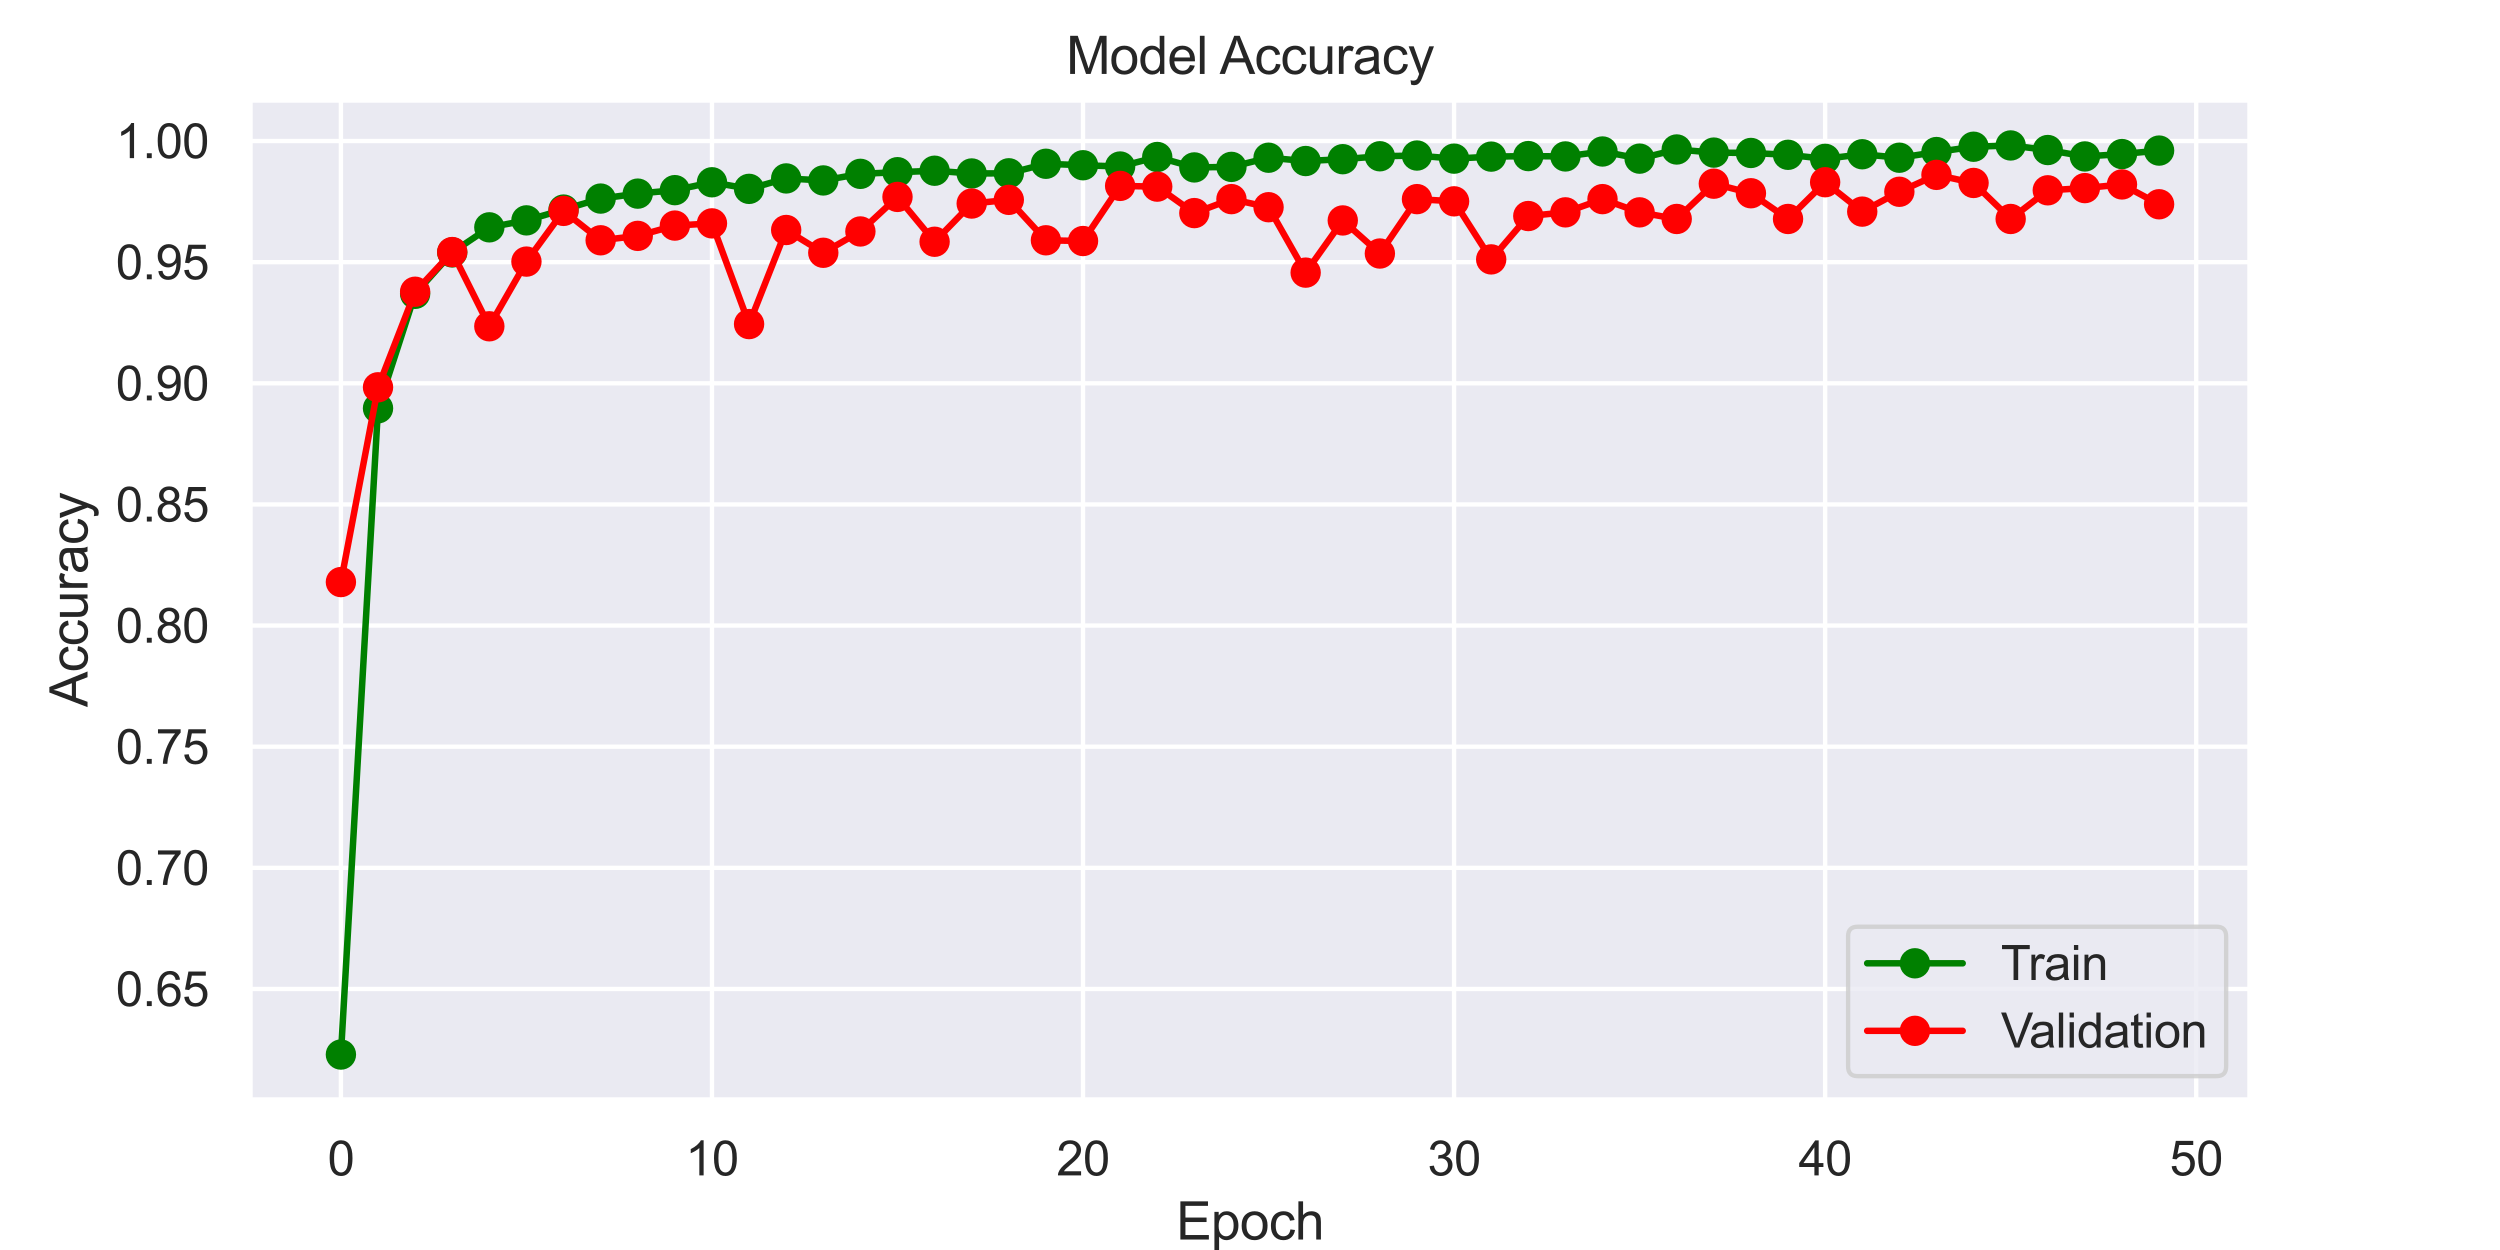 <?xml version="1.0" encoding="utf-8" standalone="no"?>
<!DOCTYPE svg PUBLIC "-//W3C//DTD SVG 1.1//EN"
  "http://www.w3.org/Graphics/SVG/1.1/DTD/svg11.dtd">
<svg xmlns:xlink="http://www.w3.org/1999/xlink" width="576pt" height="288pt" viewBox="0 0 576 288" xmlns="http://www.w3.org/2000/svg" version="1.1">
 <defs>
  <style type="text/css">*{stroke-linejoin: round; stroke-linecap: butt}</style>
 </defs>
 <g id="figure_1">
  <g id="patch_1">
   <path d="M 0 288 
L 576 288 
L 576 0 
L 0 0 
z
" style="fill: #ffffff"/>
  </g>
  <g id="axes_1">
   <g id="patch_2">
    <path d="M 57.6 253.44 
L 518.4 253.44 
L 518.4 23.04 
L 57.6 23.04 
z
" style="fill: #eaeaf2"/>
   </g>
   <g id="matplotlib.axis_1">
    <g id="xtick_1">
     <g id="line2d_1">
      <path d="M 78.545 253.44 
L 78.545 23.04 
" clip-path="url(#p48973b61a5)" style="fill: none; stroke: #ffffff; stroke-linecap: round"/>
     </g>
     <g id="text_1">
      <!-- 0 -->
      <g style="fill: #262626" transform="translate(75.487 270.814) scale(0.11 -0.11)">
       <defs>
        <path id="ArialMT-30" d="M 266 2259 
Q 266 3072 433 3567 
Q 600 4063 929 4331 
Q 1259 4600 1759 4600 
Q 2128 4600 2406 4451 
Q 2684 4303 2865 4023 
Q 3047 3744 3150 3342 
Q 3253 2941 3253 2259 
Q 3253 1453 3087 958 
Q 2922 463 2592 192 
Q 2263 -78 1759 -78 
Q 1097 -78 719 397 
Q 266 969 266 2259 
z
M 844 2259 
Q 844 1131 1108 757 
Q 1372 384 1759 384 
Q 2147 384 2411 759 
Q 2675 1134 2675 2259 
Q 2675 3391 2411 3762 
Q 2147 4134 1753 4134 
Q 1366 4134 1134 3806 
Q 844 3388 844 2259 
z
" transform="scale(0.016)"/>
       </defs>
       <use xlink:href="#ArialMT-30"/>
      </g>
     </g>
    </g>
    <g id="xtick_2">
     <g id="line2d_2">
      <path d="M 164.037 253.44 
L 164.037 23.04 
" clip-path="url(#p48973b61a5)" style="fill: none; stroke: #ffffff; stroke-linecap: round"/>
     </g>
     <g id="text_2">
      <!-- 10 -->
      <g style="fill: #262626" transform="translate(157.92 270.814) scale(0.11 -0.11)">
       <defs>
        <path id="ArialMT-31" d="M 2384 0 
L 1822 0 
L 1822 3584 
Q 1619 3391 1289 3197 
Q 959 3003 697 2906 
L 697 3450 
Q 1169 3672 1522 3987 
Q 1875 4303 2022 4600 
L 2384 4600 
L 2384 0 
z
" transform="scale(0.016)"/>
       </defs>
       <use xlink:href="#ArialMT-31"/>
       <use xlink:href="#ArialMT-30" x="55.615"/>
      </g>
     </g>
    </g>
    <g id="xtick_3">
     <g id="line2d_3">
      <path d="M 249.529 253.44 
L 249.529 23.04 
" clip-path="url(#p48973b61a5)" style="fill: none; stroke: #ffffff; stroke-linecap: round"/>
     </g>
     <g id="text_3">
      <!-- 20 -->
      <g style="fill: #262626" transform="translate(243.412 270.814) scale(0.11 -0.11)">
       <defs>
        <path id="ArialMT-32" d="M 3222 541 
L 3222 0 
L 194 0 
Q 188 203 259 391 
Q 375 700 629 1000 
Q 884 1300 1366 1694 
Q 2113 2306 2375 2664 
Q 2638 3022 2638 3341 
Q 2638 3675 2398 3904 
Q 2159 4134 1775 4134 
Q 1369 4134 1125 3890 
Q 881 3647 878 3216 
L 300 3275 
Q 359 3922 746 4261 
Q 1134 4600 1788 4600 
Q 2447 4600 2831 4234 
Q 3216 3869 3216 3328 
Q 3216 3053 3103 2787 
Q 2991 2522 2730 2228 
Q 2469 1934 1863 1422 
Q 1356 997 1212 845 
Q 1069 694 975 541 
L 3222 541 
z
" transform="scale(0.016)"/>
       </defs>
       <use xlink:href="#ArialMT-32"/>
       <use xlink:href="#ArialMT-30" x="55.615"/>
      </g>
     </g>
    </g>
    <g id="xtick_4">
     <g id="line2d_4">
      <path d="M 335.02 253.44 
L 335.02 23.04 
" clip-path="url(#p48973b61a5)" style="fill: none; stroke: #ffffff; stroke-linecap: round"/>
     </g>
     <g id="text_4">
      <!-- 30 -->
      <g style="fill: #262626" transform="translate(328.903 270.814) scale(0.11 -0.11)">
       <defs>
        <path id="ArialMT-33" d="M 269 1209 
L 831 1284 
Q 928 806 1161 595 
Q 1394 384 1728 384 
Q 2125 384 2398 659 
Q 2672 934 2672 1341 
Q 2672 1728 2419 1979 
Q 2166 2231 1775 2231 
Q 1616 2231 1378 2169 
L 1441 2663 
Q 1497 2656 1531 2656 
Q 1891 2656 2178 2843 
Q 2466 3031 2466 3422 
Q 2466 3731 2256 3934 
Q 2047 4138 1716 4138 
Q 1388 4138 1169 3931 
Q 950 3725 888 3313 
L 325 3413 
Q 428 3978 793 4289 
Q 1159 4600 1703 4600 
Q 2078 4600 2393 4439 
Q 2709 4278 2876 4000 
Q 3044 3722 3044 3409 
Q 3044 3113 2884 2869 
Q 2725 2625 2413 2481 
Q 2819 2388 3044 2092 
Q 3269 1797 3269 1353 
Q 3269 753 2831 336 
Q 2394 -81 1725 -81 
Q 1122 -81 723 278 
Q 325 638 269 1209 
z
" transform="scale(0.016)"/>
       </defs>
       <use xlink:href="#ArialMT-33"/>
       <use xlink:href="#ArialMT-30" x="55.615"/>
      </g>
     </g>
    </g>
    <g id="xtick_5">
     <g id="line2d_5">
      <path d="M 420.512 253.44 
L 420.512 23.04 
" clip-path="url(#p48973b61a5)" style="fill: none; stroke: #ffffff; stroke-linecap: round"/>
     </g>
     <g id="text_5">
      <!-- 40 -->
      <g style="fill: #262626" transform="translate(414.395 270.814) scale(0.11 -0.11)">
       <defs>
        <path id="ArialMT-34" d="M 2069 0 
L 2069 1097 
L 81 1097 
L 81 1613 
L 2172 4581 
L 2631 4581 
L 2631 1613 
L 3250 1613 
L 3250 1097 
L 2631 1097 
L 2631 0 
L 2069 0 
z
M 2069 1613 
L 2069 3678 
L 634 1613 
L 2069 1613 
z
" transform="scale(0.016)"/>
       </defs>
       <use xlink:href="#ArialMT-34"/>
       <use xlink:href="#ArialMT-30" x="55.615"/>
      </g>
     </g>
    </g>
    <g id="xtick_6">
     <g id="line2d_6">
      <path d="M 506.004 253.44 
L 506.004 23.04 
" clip-path="url(#p48973b61a5)" style="fill: none; stroke: #ffffff; stroke-linecap: round"/>
     </g>
     <g id="text_6">
      <!-- 50 -->
      <g style="fill: #262626" transform="translate(499.887 270.814) scale(0.11 -0.11)">
       <defs>
        <path id="ArialMT-35" d="M 266 1200 
L 856 1250 
Q 922 819 1161 601 
Q 1400 384 1738 384 
Q 2144 384 2425 690 
Q 2706 997 2706 1503 
Q 2706 1984 2436 2262 
Q 2166 2541 1728 2541 
Q 1456 2541 1237 2417 
Q 1019 2294 894 2097 
L 366 2166 
L 809 4519 
L 3088 4519 
L 3088 3981 
L 1259 3981 
L 1013 2750 
Q 1425 3038 1878 3038 
Q 2478 3038 2890 2622 
Q 3303 2206 3303 1553 
Q 3303 931 2941 478 
Q 2500 -78 1738 -78 
Q 1113 -78 717 272 
Q 322 622 266 1200 
z
" transform="scale(0.016)"/>
       </defs>
       <use xlink:href="#ArialMT-35"/>
       <use xlink:href="#ArialMT-30" x="55.615"/>
      </g>
     </g>
    </g>
    <g id="text_7">
     <!-- Epoch -->
     <g style="fill: #262626" transform="translate(270.988 285.589) scale(0.12 -0.12)">
      <defs>
       <path id="ArialMT-45" d="M 506 0 
L 506 4581 
L 3819 4581 
L 3819 4041 
L 1113 4041 
L 1113 2638 
L 3647 2638 
L 3647 2100 
L 1113 2100 
L 1113 541 
L 3925 541 
L 3925 0 
L 506 0 
z
" transform="scale(0.016)"/>
       <path id="ArialMT-70" d="M 422 -1272 
L 422 3319 
L 934 3319 
L 934 2888 
Q 1116 3141 1344 3267 
Q 1572 3394 1897 3394 
Q 2322 3394 2647 3175 
Q 2972 2956 3137 2557 
Q 3303 2159 3303 1684 
Q 3303 1175 3120 767 
Q 2938 359 2589 142 
Q 2241 -75 1856 -75 
Q 1575 -75 1351 44 
Q 1128 163 984 344 
L 984 -1272 
L 422 -1272 
z
M 931 1641 
Q 931 1000 1190 694 
Q 1450 388 1819 388 
Q 2194 388 2461 705 
Q 2728 1022 2728 1688 
Q 2728 2322 2467 2637 
Q 2206 2953 1844 2953 
Q 1484 2953 1207 2617 
Q 931 2281 931 1641 
z
" transform="scale(0.016)"/>
       <path id="ArialMT-6f" d="M 213 1659 
Q 213 2581 725 3025 
Q 1153 3394 1769 3394 
Q 2453 3394 2887 2945 
Q 3322 2497 3322 1706 
Q 3322 1066 3130 698 
Q 2938 331 2570 128 
Q 2203 -75 1769 -75 
Q 1072 -75 642 372 
Q 213 819 213 1659 
z
M 791 1659 
Q 791 1022 1069 705 
Q 1347 388 1769 388 
Q 2188 388 2466 706 
Q 2744 1025 2744 1678 
Q 2744 2294 2464 2611 
Q 2184 2928 1769 2928 
Q 1347 2928 1069 2612 
Q 791 2297 791 1659 
z
" transform="scale(0.016)"/>
       <path id="ArialMT-63" d="M 2588 1216 
L 3141 1144 
Q 3050 572 2676 248 
Q 2303 -75 1759 -75 
Q 1078 -75 664 370 
Q 250 816 250 1647 
Q 250 2184 428 2587 
Q 606 2991 970 3192 
Q 1334 3394 1763 3394 
Q 2303 3394 2647 3120 
Q 2991 2847 3088 2344 
L 2541 2259 
Q 2463 2594 2264 2762 
Q 2066 2931 1784 2931 
Q 1359 2931 1093 2626 
Q 828 2322 828 1663 
Q 828 994 1084 691 
Q 1341 388 1753 388 
Q 2084 388 2306 591 
Q 2528 794 2588 1216 
z
" transform="scale(0.016)"/>
       <path id="ArialMT-68" d="M 422 0 
L 422 4581 
L 984 4581 
L 984 2938 
Q 1378 3394 1978 3394 
Q 2347 3394 2619 3248 
Q 2891 3103 3008 2847 
Q 3125 2591 3125 2103 
L 3125 0 
L 2563 0 
L 2563 2103 
Q 2563 2525 2380 2717 
Q 2197 2909 1863 2909 
Q 1613 2909 1392 2779 
Q 1172 2650 1078 2428 
Q 984 2206 984 1816 
L 984 0 
L 422 0 
z
" transform="scale(0.016)"/>
      </defs>
      <use xlink:href="#ArialMT-45"/>
      <use xlink:href="#ArialMT-70" x="66.699"/>
      <use xlink:href="#ArialMT-6f" x="122.314"/>
      <use xlink:href="#ArialMT-63" x="177.93"/>
      <use xlink:href="#ArialMT-68" x="227.93"/>
     </g>
    </g>
   </g>
   <g id="matplotlib.axis_2">
    <g id="ytick_1">
     <g id="line2d_7">
      <path d="M 57.6 227.863 
L 518.4 227.863 
" clip-path="url(#p48973b61a5)" style="fill: none; stroke: #ffffff; stroke-linecap: round"/>
     </g>
     <g id="text_8">
      <!-- 0.65 -->
      <g style="fill: #262626" transform="translate(26.693 231.8) scale(0.11 -0.11)">
       <defs>
        <path id="ArialMT-2e" d="M 581 0 
L 581 641 
L 1222 641 
L 1222 0 
L 581 0 
z
" transform="scale(0.016)"/>
        <path id="ArialMT-36" d="M 3184 3459 
L 2625 3416 
Q 2550 3747 2413 3897 
Q 2184 4138 1850 4138 
Q 1581 4138 1378 3988 
Q 1113 3794 959 3422 
Q 806 3050 800 2363 
Q 1003 2672 1297 2822 
Q 1591 2972 1913 2972 
Q 2475 2972 2870 2558 
Q 3266 2144 3266 1488 
Q 3266 1056 3080 686 
Q 2894 316 2569 119 
Q 2244 -78 1831 -78 
Q 1128 -78 684 439 
Q 241 956 241 2144 
Q 241 3472 731 4075 
Q 1159 4600 1884 4600 
Q 2425 4600 2770 4297 
Q 3116 3994 3184 3459 
z
M 888 1484 
Q 888 1194 1011 928 
Q 1134 663 1356 523 
Q 1578 384 1822 384 
Q 2178 384 2434 671 
Q 2691 959 2691 1453 
Q 2691 1928 2437 2201 
Q 2184 2475 1800 2475 
Q 1419 2475 1153 2201 
Q 888 1928 888 1484 
z
" transform="scale(0.016)"/>
       </defs>
       <use xlink:href="#ArialMT-30"/>
       <use xlink:href="#ArialMT-2e" x="55.615"/>
       <use xlink:href="#ArialMT-36" x="83.398"/>
       <use xlink:href="#ArialMT-35" x="139.014"/>
      </g>
     </g>
    </g>
    <g id="ytick_2">
     <g id="line2d_8">
      <path d="M 57.6 199.954 
L 518.4 199.954 
" clip-path="url(#p48973b61a5)" style="fill: none; stroke: #ffffff; stroke-linecap: round"/>
     </g>
     <g id="text_9">
      <!-- 0.70 -->
      <g style="fill: #262626" transform="translate(26.693 203.891) scale(0.11 -0.11)">
       <defs>
        <path id="ArialMT-37" d="M 303 3981 
L 303 4522 
L 3269 4522 
L 3269 4084 
Q 2831 3619 2401 2847 
Q 1972 2075 1738 1259 
Q 1569 684 1522 0 
L 944 0 
Q 953 541 1156 1306 
Q 1359 2072 1739 2783 
Q 2119 3494 2547 3981 
L 303 3981 
z
" transform="scale(0.016)"/>
       </defs>
       <use xlink:href="#ArialMT-30"/>
       <use xlink:href="#ArialMT-2e" x="55.615"/>
       <use xlink:href="#ArialMT-37" x="83.398"/>
       <use xlink:href="#ArialMT-30" x="139.014"/>
      </g>
     </g>
    </g>
    <g id="ytick_3">
     <g id="line2d_9">
      <path d="M 57.6 172.045 
L 518.4 172.045 
" clip-path="url(#p48973b61a5)" style="fill: none; stroke: #ffffff; stroke-linecap: round"/>
     </g>
     <g id="text_10">
      <!-- 0.75 -->
      <g style="fill: #262626" transform="translate(26.693 175.982) scale(0.11 -0.11)">
       <use xlink:href="#ArialMT-30"/>
       <use xlink:href="#ArialMT-2e" x="55.615"/>
       <use xlink:href="#ArialMT-37" x="83.398"/>
       <use xlink:href="#ArialMT-35" x="139.014"/>
      </g>
     </g>
    </g>
    <g id="ytick_4">
     <g id="line2d_10">
      <path d="M 57.6 144.136 
L 518.4 144.136 
" clip-path="url(#p48973b61a5)" style="fill: none; stroke: #ffffff; stroke-linecap: round"/>
     </g>
     <g id="text_11">
      <!-- 0.80 -->
      <g style="fill: #262626" transform="translate(26.693 148.073) scale(0.11 -0.11)">
       <defs>
        <path id="ArialMT-38" d="M 1131 2484 
Q 781 2613 612 2850 
Q 444 3088 444 3419 
Q 444 3919 803 4259 
Q 1163 4600 1759 4600 
Q 2359 4600 2725 4251 
Q 3091 3903 3091 3403 
Q 3091 3084 2923 2848 
Q 2756 2613 2416 2484 
Q 2838 2347 3058 2040 
Q 3278 1734 3278 1309 
Q 3278 722 2862 322 
Q 2447 -78 1769 -78 
Q 1091 -78 675 323 
Q 259 725 259 1325 
Q 259 1772 486 2073 
Q 713 2375 1131 2484 
z
M 1019 3438 
Q 1019 3113 1228 2906 
Q 1438 2700 1772 2700 
Q 2097 2700 2305 2904 
Q 2513 3109 2513 3406 
Q 2513 3716 2298 3927 
Q 2084 4138 1766 4138 
Q 1444 4138 1231 3931 
Q 1019 3725 1019 3438 
z
M 838 1322 
Q 838 1081 952 856 
Q 1066 631 1291 507 
Q 1516 384 1775 384 
Q 2178 384 2440 643 
Q 2703 903 2703 1303 
Q 2703 1709 2433 1975 
Q 2163 2241 1756 2241 
Q 1359 2241 1098 1978 
Q 838 1716 838 1322 
z
" transform="scale(0.016)"/>
       </defs>
       <use xlink:href="#ArialMT-30"/>
       <use xlink:href="#ArialMT-2e" x="55.615"/>
       <use xlink:href="#ArialMT-38" x="83.398"/>
       <use xlink:href="#ArialMT-30" x="139.014"/>
      </g>
     </g>
    </g>
    <g id="ytick_5">
     <g id="line2d_11">
      <path d="M 57.6 116.227 
L 518.4 116.227 
" clip-path="url(#p48973b61a5)" style="fill: none; stroke: #ffffff; stroke-linecap: round"/>
     </g>
     <g id="text_12">
      <!-- 0.85 -->
      <g style="fill: #262626" transform="translate(26.693 120.164) scale(0.11 -0.11)">
       <use xlink:href="#ArialMT-30"/>
       <use xlink:href="#ArialMT-2e" x="55.615"/>
       <use xlink:href="#ArialMT-38" x="83.398"/>
       <use xlink:href="#ArialMT-35" x="139.014"/>
      </g>
     </g>
    </g>
    <g id="ytick_6">
     <g id="line2d_12">
      <path d="M 57.6 88.318 
L 518.4 88.318 
" clip-path="url(#p48973b61a5)" style="fill: none; stroke: #ffffff; stroke-linecap: round"/>
     </g>
     <g id="text_13">
      <!-- 0.90 -->
      <g style="fill: #262626" transform="translate(26.693 92.255) scale(0.11 -0.11)">
       <defs>
        <path id="ArialMT-39" d="M 350 1059 
L 891 1109 
Q 959 728 1153 556 
Q 1347 384 1650 384 
Q 1909 384 2104 503 
Q 2300 622 2425 820 
Q 2550 1019 2634 1356 
Q 2719 1694 2719 2044 
Q 2719 2081 2716 2156 
Q 2547 1888 2255 1720 
Q 1963 1553 1622 1553 
Q 1053 1553 659 1965 
Q 266 2378 266 3053 
Q 266 3750 677 4175 
Q 1088 4600 1706 4600 
Q 2153 4600 2523 4359 
Q 2894 4119 3086 3673 
Q 3278 3228 3278 2384 
Q 3278 1506 3087 986 
Q 2897 466 2520 194 
Q 2144 -78 1638 -78 
Q 1100 -78 759 220 
Q 419 519 350 1059 
z
M 2653 3081 
Q 2653 3566 2395 3850 
Q 2138 4134 1775 4134 
Q 1400 4134 1122 3828 
Q 844 3522 844 3034 
Q 844 2597 1108 2323 
Q 1372 2050 1759 2050 
Q 2150 2050 2401 2323 
Q 2653 2597 2653 3081 
z
" transform="scale(0.016)"/>
       </defs>
       <use xlink:href="#ArialMT-30"/>
       <use xlink:href="#ArialMT-2e" x="55.615"/>
       <use xlink:href="#ArialMT-39" x="83.398"/>
       <use xlink:href="#ArialMT-30" x="139.014"/>
      </g>
     </g>
    </g>
    <g id="ytick_7">
     <g id="line2d_13">
      <path d="M 57.6 60.409 
L 518.4 60.409 
" clip-path="url(#p48973b61a5)" style="fill: none; stroke: #ffffff; stroke-linecap: round"/>
     </g>
     <g id="text_14">
      <!-- 0.95 -->
      <g style="fill: #262626" transform="translate(26.693 64.346) scale(0.11 -0.11)">
       <use xlink:href="#ArialMT-30"/>
       <use xlink:href="#ArialMT-2e" x="55.615"/>
       <use xlink:href="#ArialMT-39" x="83.398"/>
       <use xlink:href="#ArialMT-35" x="139.014"/>
      </g>
     </g>
    </g>
    <g id="ytick_8">
     <g id="line2d_14">
      <path d="M 57.6 32.5 
L 518.4 32.5 
" clip-path="url(#p48973b61a5)" style="fill: none; stroke: #ffffff; stroke-linecap: round"/>
     </g>
     <g id="text_15">
      <!-- 1.00 -->
      <g style="fill: #262626" transform="translate(26.693 36.437) scale(0.11 -0.11)">
       <use xlink:href="#ArialMT-31"/>
       <use xlink:href="#ArialMT-2e" x="55.615"/>
       <use xlink:href="#ArialMT-30" x="83.398"/>
       <use xlink:href="#ArialMT-30" x="139.014"/>
      </g>
     </g>
    </g>
    <g id="text_16">
     <!-- Accuracy -->
     <g style="fill: #262626" transform="translate(20.167 162.913) rotate(-90) scale(0.12 -0.12)">
      <defs>
       <path id="ArialMT-41" d="M -9 0 
L 1750 4581 
L 2403 4581 
L 4278 0 
L 3588 0 
L 3053 1388 
L 1138 1388 
L 634 0 
L -9 0 
z
M 1313 1881 
L 2866 1881 
L 2388 3150 
Q 2169 3728 2063 4100 
Q 1975 3659 1816 3225 
L 1313 1881 
z
" transform="scale(0.016)"/>
       <path id="ArialMT-75" d="M 2597 0 
L 2597 488 
Q 2209 -75 1544 -75 
Q 1250 -75 995 37 
Q 741 150 617 320 
Q 494 491 444 738 
Q 409 903 409 1263 
L 409 3319 
L 972 3319 
L 972 1478 
Q 972 1038 1006 884 
Q 1059 663 1231 536 
Q 1403 409 1656 409 
Q 1909 409 2131 539 
Q 2353 669 2445 892 
Q 2538 1116 2538 1541 
L 2538 3319 
L 3100 3319 
L 3100 0 
L 2597 0 
z
" transform="scale(0.016)"/>
       <path id="ArialMT-72" d="M 416 0 
L 416 3319 
L 922 3319 
L 922 2816 
Q 1116 3169 1280 3281 
Q 1444 3394 1641 3394 
Q 1925 3394 2219 3213 
L 2025 2691 
Q 1819 2813 1613 2813 
Q 1428 2813 1281 2702 
Q 1134 2591 1072 2394 
Q 978 2094 978 1738 
L 978 0 
L 416 0 
z
" transform="scale(0.016)"/>
       <path id="ArialMT-61" d="M 2588 409 
Q 2275 144 1986 34 
Q 1697 -75 1366 -75 
Q 819 -75 525 192 
Q 231 459 231 875 
Q 231 1119 342 1320 
Q 453 1522 633 1644 
Q 813 1766 1038 1828 
Q 1203 1872 1538 1913 
Q 2219 1994 2541 2106 
Q 2544 2222 2544 2253 
Q 2544 2597 2384 2738 
Q 2169 2928 1744 2928 
Q 1347 2928 1158 2789 
Q 969 2650 878 2297 
L 328 2372 
Q 403 2725 575 2942 
Q 747 3159 1072 3276 
Q 1397 3394 1825 3394 
Q 2250 3394 2515 3294 
Q 2781 3194 2906 3042 
Q 3031 2891 3081 2659 
Q 3109 2516 3109 2141 
L 3109 1391 
Q 3109 606 3145 398 
Q 3181 191 3288 0 
L 2700 0 
Q 2613 175 2588 409 
z
M 2541 1666 
Q 2234 1541 1622 1453 
Q 1275 1403 1131 1340 
Q 988 1278 909 1158 
Q 831 1038 831 891 
Q 831 666 1001 516 
Q 1172 366 1500 366 
Q 1825 366 2078 508 
Q 2331 650 2450 897 
Q 2541 1088 2541 1459 
L 2541 1666 
z
" transform="scale(0.016)"/>
       <path id="ArialMT-79" d="M 397 -1278 
L 334 -750 
Q 519 -800 656 -800 
Q 844 -800 956 -737 
Q 1069 -675 1141 -563 
Q 1194 -478 1313 -144 
Q 1328 -97 1363 -6 
L 103 3319 
L 709 3319 
L 1400 1397 
Q 1534 1031 1641 628 
Q 1738 1016 1872 1384 
L 2581 3319 
L 3144 3319 
L 1881 -56 
Q 1678 -603 1566 -809 
Q 1416 -1088 1222 -1217 
Q 1028 -1347 759 -1347 
Q 597 -1347 397 -1278 
z
" transform="scale(0.016)"/>
      </defs>
      <use xlink:href="#ArialMT-41"/>
      <use xlink:href="#ArialMT-63" x="66.699"/>
      <use xlink:href="#ArialMT-63" x="116.699"/>
      <use xlink:href="#ArialMT-75" x="166.699"/>
      <use xlink:href="#ArialMT-72" x="222.314"/>
      <use xlink:href="#ArialMT-61" x="255.615"/>
      <use xlink:href="#ArialMT-63" x="311.23"/>
      <use xlink:href="#ArialMT-79" x="361.23"/>
     </g>
    </g>
   </g>
   <g id="line2d_15">
    <path d="M 78.545 242.967 
L 87.095 94.074 
L 95.644 67.697 
L 104.193 58.159 
L 112.742 52.378 
L 121.291 50.774 
L 129.84 48.284 
L 138.39 45.752 
L 146.939 44.612 
L 155.488 43.81 
L 164.037 41.996 
L 172.586 43.515 
L 181.135 41.109 
L 189.685 41.574 
L 198.234 40.054 
L 206.783 39.674 
L 215.332 39.337 
L 223.881 39.97 
L 232.43 39.928 
L 240.98 37.733 
L 249.529 38.071 
L 258.078 38.366 
L 266.627 36.172 
L 275.176 38.577 
L 283.725 38.451 
L 292.275 36.34 
L 300.824 37.1 
L 309.373 36.678 
L 317.922 36.003 
L 326.471 35.834 
L 335.02 36.551 
L 343.57 36.087 
L 352.119 35.961 
L 360.668 36.045 
L 369.217 34.905 
L 377.766 36.551 
L 386.315 34.441 
L 394.865 35.159 
L 403.414 35.243 
L 411.963 35.665 
L 420.512 36.594 
L 429.061 35.538 
L 437.61 36.34 
L 446.16 35.032 
L 454.709 33.808 
L 463.258 33.513 
L 471.807 34.568 
L 480.356 36.045 
L 488.905 35.496 
L 497.455 34.694 
" clip-path="url(#p48973b61a5)" style="fill: none; stroke: #008000; stroke-width: 1.5; stroke-linecap: round"/>
    <defs>
     <path id="m1aec2a468d" d="M 0 3 
C 0.796 3 1.559 2.684 2.121 2.121 
C 2.684 1.559 3 0.796 3 0 
C 3 -0.796 2.684 -1.559 2.121 -2.121 
C 1.559 -2.684 0.796 -3 0 -3 
C -0.796 -3 -1.559 -2.684 -2.121 -2.121 
C -2.684 -1.559 -3 -0.796 -3 0 
C -3 0.796 -2.684 1.559 -2.121 2.121 
C -1.559 2.684 -0.796 3 0 3 
z
" style="stroke: #008000"/>
    </defs>
    <g clip-path="url(#p48973b61a5)">
     <use xlink:href="#m1aec2a468d" x="78.545" y="242.967" style="fill: #008000; stroke: #008000"/>
     <use xlink:href="#m1aec2a468d" x="87.095" y="94.074" style="fill: #008000; stroke: #008000"/>
     <use xlink:href="#m1aec2a468d" x="95.644" y="67.697" style="fill: #008000; stroke: #008000"/>
     <use xlink:href="#m1aec2a468d" x="104.193" y="58.159" style="fill: #008000; stroke: #008000"/>
     <use xlink:href="#m1aec2a468d" x="112.742" y="52.378" style="fill: #008000; stroke: #008000"/>
     <use xlink:href="#m1aec2a468d" x="121.291" y="50.774" style="fill: #008000; stroke: #008000"/>
     <use xlink:href="#m1aec2a468d" x="129.84" y="48.284" style="fill: #008000; stroke: #008000"/>
     <use xlink:href="#m1aec2a468d" x="138.39" y="45.752" style="fill: #008000; stroke: #008000"/>
     <use xlink:href="#m1aec2a468d" x="146.939" y="44.612" style="fill: #008000; stroke: #008000"/>
     <use xlink:href="#m1aec2a468d" x="155.488" y="43.81" style="fill: #008000; stroke: #008000"/>
     <use xlink:href="#m1aec2a468d" x="164.037" y="41.996" style="fill: #008000; stroke: #008000"/>
     <use xlink:href="#m1aec2a468d" x="172.586" y="43.515" style="fill: #008000; stroke: #008000"/>
     <use xlink:href="#m1aec2a468d" x="181.135" y="41.109" style="fill: #008000; stroke: #008000"/>
     <use xlink:href="#m1aec2a468d" x="189.685" y="41.574" style="fill: #008000; stroke: #008000"/>
     <use xlink:href="#m1aec2a468d" x="198.234" y="40.054" style="fill: #008000; stroke: #008000"/>
     <use xlink:href="#m1aec2a468d" x="206.783" y="39.674" style="fill: #008000; stroke: #008000"/>
     <use xlink:href="#m1aec2a468d" x="215.332" y="39.337" style="fill: #008000; stroke: #008000"/>
     <use xlink:href="#m1aec2a468d" x="223.881" y="39.97" style="fill: #008000; stroke: #008000"/>
     <use xlink:href="#m1aec2a468d" x="232.43" y="39.928" style="fill: #008000; stroke: #008000"/>
     <use xlink:href="#m1aec2a468d" x="240.98" y="37.733" style="fill: #008000; stroke: #008000"/>
     <use xlink:href="#m1aec2a468d" x="249.529" y="38.071" style="fill: #008000; stroke: #008000"/>
     <use xlink:href="#m1aec2a468d" x="258.078" y="38.366" style="fill: #008000; stroke: #008000"/>
     <use xlink:href="#m1aec2a468d" x="266.627" y="36.172" style="fill: #008000; stroke: #008000"/>
     <use xlink:href="#m1aec2a468d" x="275.176" y="38.577" style="fill: #008000; stroke: #008000"/>
     <use xlink:href="#m1aec2a468d" x="283.725" y="38.451" style="fill: #008000; stroke: #008000"/>
     <use xlink:href="#m1aec2a468d" x="292.275" y="36.34" style="fill: #008000; stroke: #008000"/>
     <use xlink:href="#m1aec2a468d" x="300.824" y="37.1" style="fill: #008000; stroke: #008000"/>
     <use xlink:href="#m1aec2a468d" x="309.373" y="36.678" style="fill: #008000; stroke: #008000"/>
     <use xlink:href="#m1aec2a468d" x="317.922" y="36.003" style="fill: #008000; stroke: #008000"/>
     <use xlink:href="#m1aec2a468d" x="326.471" y="35.834" style="fill: #008000; stroke: #008000"/>
     <use xlink:href="#m1aec2a468d" x="335.02" y="36.551" style="fill: #008000; stroke: #008000"/>
     <use xlink:href="#m1aec2a468d" x="343.57" y="36.087" style="fill: #008000; stroke: #008000"/>
     <use xlink:href="#m1aec2a468d" x="352.119" y="35.961" style="fill: #008000; stroke: #008000"/>
     <use xlink:href="#m1aec2a468d" x="360.668" y="36.045" style="fill: #008000; stroke: #008000"/>
     <use xlink:href="#m1aec2a468d" x="369.217" y="34.905" style="fill: #008000; stroke: #008000"/>
     <use xlink:href="#m1aec2a468d" x="377.766" y="36.551" style="fill: #008000; stroke: #008000"/>
     <use xlink:href="#m1aec2a468d" x="386.315" y="34.441" style="fill: #008000; stroke: #008000"/>
     <use xlink:href="#m1aec2a468d" x="394.865" y="35.159" style="fill: #008000; stroke: #008000"/>
     <use xlink:href="#m1aec2a468d" x="403.414" y="35.243" style="fill: #008000; stroke: #008000"/>
     <use xlink:href="#m1aec2a468d" x="411.963" y="35.665" style="fill: #008000; stroke: #008000"/>
     <use xlink:href="#m1aec2a468d" x="420.512" y="36.594" style="fill: #008000; stroke: #008000"/>
     <use xlink:href="#m1aec2a468d" x="429.061" y="35.538" style="fill: #008000; stroke: #008000"/>
     <use xlink:href="#m1aec2a468d" x="437.61" y="36.34" style="fill: #008000; stroke: #008000"/>
     <use xlink:href="#m1aec2a468d" x="446.16" y="35.032" style="fill: #008000; stroke: #008000"/>
     <use xlink:href="#m1aec2a468d" x="454.709" y="33.808" style="fill: #008000; stroke: #008000"/>
     <use xlink:href="#m1aec2a468d" x="463.258" y="33.513" style="fill: #008000; stroke: #008000"/>
     <use xlink:href="#m1aec2a468d" x="471.807" y="34.568" style="fill: #008000; stroke: #008000"/>
     <use xlink:href="#m1aec2a468d" x="480.356" y="36.045" style="fill: #008000; stroke: #008000"/>
     <use xlink:href="#m1aec2a468d" x="488.905" y="35.496" style="fill: #008000; stroke: #008000"/>
     <use xlink:href="#m1aec2a468d" x="497.455" y="34.694" style="fill: #008000; stroke: #008000"/>
    </g>
   </g>
   <g id="line2d_16">
    <path d="M 78.545 134.11 
L 87.095 89.232 
L 95.644 67.217 
L 104.193 58.072 
L 112.742 75.176 
L 121.291 60.273 
L 129.84 48.588 
L 138.39 55.362 
L 146.939 54.346 
L 155.488 51.975 
L 164.037 51.467 
L 172.586 74.668 
L 181.135 52.991 
L 189.685 58.241 
L 198.234 53.33 
L 206.783 45.37 
L 215.332 55.701 
L 223.881 46.895 
L 232.43 46.048 
L 240.98 55.362 
L 249.529 55.532 
L 258.078 42.83 
L 266.627 43 
L 275.176 49.096 
L 283.725 45.879 
L 292.275 47.741 
L 300.824 62.814 
L 309.373 50.79 
L 317.922 58.411 
L 326.471 45.879 
L 335.02 46.387 
L 343.57 59.765 
L 352.119 49.774 
L 360.668 48.927 
L 369.217 45.879 
L 377.766 48.927 
L 386.315 50.451 
L 394.865 42.322 
L 403.414 44.524 
L 411.963 50.451 
L 420.512 41.983 
L 429.061 48.758 
L 437.61 44.185 
L 446.16 40.29 
L 454.709 42.153 
L 463.258 50.451 
L 471.807 43.846 
L 480.356 43.338 
L 488.905 42.492 
L 497.455 47.064 
" clip-path="url(#p48973b61a5)" style="fill: none; stroke: #ff0000; stroke-width: 1.5; stroke-linecap: round"/>
    <defs>
     <path id="m7094e4204d" d="M 0 3 
C 0.796 3 1.559 2.684 2.121 2.121 
C 2.684 1.559 3 0.796 3 0 
C 3 -0.796 2.684 -1.559 2.121 -2.121 
C 1.559 -2.684 0.796 -3 0 -3 
C -0.796 -3 -1.559 -2.684 -2.121 -2.121 
C -2.684 -1.559 -3 -0.796 -3 0 
C -3 0.796 -2.684 1.559 -2.121 2.121 
C -1.559 2.684 -0.796 3 0 3 
z
" style="stroke: #ff0000"/>
    </defs>
    <g clip-path="url(#p48973b61a5)">
     <use xlink:href="#m7094e4204d" x="78.545" y="134.11" style="fill: #ff0000; stroke: #ff0000"/>
     <use xlink:href="#m7094e4204d" x="87.095" y="89.232" style="fill: #ff0000; stroke: #ff0000"/>
     <use xlink:href="#m7094e4204d" x="95.644" y="67.217" style="fill: #ff0000; stroke: #ff0000"/>
     <use xlink:href="#m7094e4204d" x="104.193" y="58.072" style="fill: #ff0000; stroke: #ff0000"/>
     <use xlink:href="#m7094e4204d" x="112.742" y="75.176" style="fill: #ff0000; stroke: #ff0000"/>
     <use xlink:href="#m7094e4204d" x="121.291" y="60.273" style="fill: #ff0000; stroke: #ff0000"/>
     <use xlink:href="#m7094e4204d" x="129.84" y="48.588" style="fill: #ff0000; stroke: #ff0000"/>
     <use xlink:href="#m7094e4204d" x="138.39" y="55.362" style="fill: #ff0000; stroke: #ff0000"/>
     <use xlink:href="#m7094e4204d" x="146.939" y="54.346" style="fill: #ff0000; stroke: #ff0000"/>
     <use xlink:href="#m7094e4204d" x="155.488" y="51.975" style="fill: #ff0000; stroke: #ff0000"/>
     <use xlink:href="#m7094e4204d" x="164.037" y="51.467" style="fill: #ff0000; stroke: #ff0000"/>
     <use xlink:href="#m7094e4204d" x="172.586" y="74.668" style="fill: #ff0000; stroke: #ff0000"/>
     <use xlink:href="#m7094e4204d" x="181.135" y="52.991" style="fill: #ff0000; stroke: #ff0000"/>
     <use xlink:href="#m7094e4204d" x="189.685" y="58.241" style="fill: #ff0000; stroke: #ff0000"/>
     <use xlink:href="#m7094e4204d" x="198.234" y="53.33" style="fill: #ff0000; stroke: #ff0000"/>
     <use xlink:href="#m7094e4204d" x="206.783" y="45.37" style="fill: #ff0000; stroke: #ff0000"/>
     <use xlink:href="#m7094e4204d" x="215.332" y="55.701" style="fill: #ff0000; stroke: #ff0000"/>
     <use xlink:href="#m7094e4204d" x="223.881" y="46.895" style="fill: #ff0000; stroke: #ff0000"/>
     <use xlink:href="#m7094e4204d" x="232.43" y="46.048" style="fill: #ff0000; stroke: #ff0000"/>
     <use xlink:href="#m7094e4204d" x="240.98" y="55.362" style="fill: #ff0000; stroke: #ff0000"/>
     <use xlink:href="#m7094e4204d" x="249.529" y="55.532" style="fill: #ff0000; stroke: #ff0000"/>
     <use xlink:href="#m7094e4204d" x="258.078" y="42.83" style="fill: #ff0000; stroke: #ff0000"/>
     <use xlink:href="#m7094e4204d" x="266.627" y="43" style="fill: #ff0000; stroke: #ff0000"/>
     <use xlink:href="#m7094e4204d" x="275.176" y="49.096" style="fill: #ff0000; stroke: #ff0000"/>
     <use xlink:href="#m7094e4204d" x="283.725" y="45.879" style="fill: #ff0000; stroke: #ff0000"/>
     <use xlink:href="#m7094e4204d" x="292.275" y="47.741" style="fill: #ff0000; stroke: #ff0000"/>
     <use xlink:href="#m7094e4204d" x="300.824" y="62.814" style="fill: #ff0000; stroke: #ff0000"/>
     <use xlink:href="#m7094e4204d" x="309.373" y="50.79" style="fill: #ff0000; stroke: #ff0000"/>
     <use xlink:href="#m7094e4204d" x="317.922" y="58.411" style="fill: #ff0000; stroke: #ff0000"/>
     <use xlink:href="#m7094e4204d" x="326.471" y="45.879" style="fill: #ff0000; stroke: #ff0000"/>
     <use xlink:href="#m7094e4204d" x="335.02" y="46.387" style="fill: #ff0000; stroke: #ff0000"/>
     <use xlink:href="#m7094e4204d" x="343.57" y="59.765" style="fill: #ff0000; stroke: #ff0000"/>
     <use xlink:href="#m7094e4204d" x="352.119" y="49.774" style="fill: #ff0000; stroke: #ff0000"/>
     <use xlink:href="#m7094e4204d" x="360.668" y="48.927" style="fill: #ff0000; stroke: #ff0000"/>
     <use xlink:href="#m7094e4204d" x="369.217" y="45.879" style="fill: #ff0000; stroke: #ff0000"/>
     <use xlink:href="#m7094e4204d" x="377.766" y="48.927" style="fill: #ff0000; stroke: #ff0000"/>
     <use xlink:href="#m7094e4204d" x="386.315" y="50.451" style="fill: #ff0000; stroke: #ff0000"/>
     <use xlink:href="#m7094e4204d" x="394.865" y="42.322" style="fill: #ff0000; stroke: #ff0000"/>
     <use xlink:href="#m7094e4204d" x="403.414" y="44.524" style="fill: #ff0000; stroke: #ff0000"/>
     <use xlink:href="#m7094e4204d" x="411.963" y="50.451" style="fill: #ff0000; stroke: #ff0000"/>
     <use xlink:href="#m7094e4204d" x="420.512" y="41.983" style="fill: #ff0000; stroke: #ff0000"/>
     <use xlink:href="#m7094e4204d" x="429.061" y="48.758" style="fill: #ff0000; stroke: #ff0000"/>
     <use xlink:href="#m7094e4204d" x="437.61" y="44.185" style="fill: #ff0000; stroke: #ff0000"/>
     <use xlink:href="#m7094e4204d" x="446.16" y="40.29" style="fill: #ff0000; stroke: #ff0000"/>
     <use xlink:href="#m7094e4204d" x="454.709" y="42.153" style="fill: #ff0000; stroke: #ff0000"/>
     <use xlink:href="#m7094e4204d" x="463.258" y="50.451" style="fill: #ff0000; stroke: #ff0000"/>
     <use xlink:href="#m7094e4204d" x="471.807" y="43.846" style="fill: #ff0000; stroke: #ff0000"/>
     <use xlink:href="#m7094e4204d" x="480.356" y="43.338" style="fill: #ff0000; stroke: #ff0000"/>
     <use xlink:href="#m7094e4204d" x="488.905" y="42.492" style="fill: #ff0000; stroke: #ff0000"/>
     <use xlink:href="#m7094e4204d" x="497.455" y="47.064" style="fill: #ff0000; stroke: #ff0000"/>
    </g>
   </g>
   <g id="patch_3">
    <path d="M 57.6 253.44 
L 57.6 23.04 
" style="fill: none; stroke: #ffffff; stroke-width: 1.25; stroke-linejoin: miter; stroke-linecap: square"/>
   </g>
   <g id="patch_4">
    <path d="M 518.4 253.44 
L 518.4 23.04 
" style="fill: none; stroke: #ffffff; stroke-width: 1.25; stroke-linejoin: miter; stroke-linecap: square"/>
   </g>
   <g id="patch_5">
    <path d="M 57.6 253.44 
L 518.4 253.44 
" style="fill: none; stroke: #ffffff; stroke-width: 1.25; stroke-linejoin: miter; stroke-linecap: square"/>
   </g>
   <g id="patch_6">
    <path d="M 57.6 23.04 
L 518.4 23.04 
" style="fill: none; stroke: #ffffff; stroke-width: 1.25; stroke-linejoin: miter; stroke-linecap: square"/>
   </g>
   <g id="text_17">
    <!-- Model Accuracy -->
    <g style="fill: #262626" transform="translate(245.649 17.04) scale(0.12 -0.12)">
     <defs>
      <path id="ArialMT-4d" d="M 475 0 
L 475 4581 
L 1388 4581 
L 2472 1338 
Q 2622 884 2691 659 
Q 2769 909 2934 1394 
L 4031 4581 
L 4847 4581 
L 4847 0 
L 4263 0 
L 4263 3834 
L 2931 0 
L 2384 0 
L 1059 3900 
L 1059 0 
L 475 0 
z
" transform="scale(0.016)"/>
      <path id="ArialMT-64" d="M 2575 0 
L 2575 419 
Q 2259 -75 1647 -75 
Q 1250 -75 917 144 
Q 584 363 401 755 
Q 219 1147 219 1656 
Q 219 2153 384 2558 
Q 550 2963 881 3178 
Q 1213 3394 1622 3394 
Q 1922 3394 2156 3267 
Q 2391 3141 2538 2938 
L 2538 4581 
L 3097 4581 
L 3097 0 
L 2575 0 
z
M 797 1656 
Q 797 1019 1065 703 
Q 1334 388 1700 388 
Q 2069 388 2326 689 
Q 2584 991 2584 1609 
Q 2584 2291 2321 2609 
Q 2059 2928 1675 2928 
Q 1300 2928 1048 2622 
Q 797 2316 797 1656 
z
" transform="scale(0.016)"/>
      <path id="ArialMT-65" d="M 2694 1069 
L 3275 997 
Q 3138 488 2766 206 
Q 2394 -75 1816 -75 
Q 1088 -75 661 373 
Q 234 822 234 1631 
Q 234 2469 665 2931 
Q 1097 3394 1784 3394 
Q 2450 3394 2872 2941 
Q 3294 2488 3294 1666 
Q 3294 1616 3291 1516 
L 816 1516 
Q 847 969 1125 678 
Q 1403 388 1819 388 
Q 2128 388 2347 550 
Q 2566 713 2694 1069 
z
M 847 1978 
L 2700 1978 
Q 2663 2397 2488 2606 
Q 2219 2931 1791 2931 
Q 1403 2931 1139 2672 
Q 875 2413 847 1978 
z
" transform="scale(0.016)"/>
      <path id="ArialMT-6c" d="M 409 0 
L 409 4581 
L 972 4581 
L 972 0 
L 409 0 
z
" transform="scale(0.016)"/>
      <path id="ArialMT-20" transform="scale(0.016)"/>
     </defs>
     <use xlink:href="#ArialMT-4d"/>
     <use xlink:href="#ArialMT-6f" x="83.301"/>
     <use xlink:href="#ArialMT-64" x="138.916"/>
     <use xlink:href="#ArialMT-65" x="194.531"/>
     <use xlink:href="#ArialMT-6c" x="250.146"/>
     <use xlink:href="#ArialMT-20" x="272.363"/>
     <use xlink:href="#ArialMT-41" x="294.646"/>
     <use xlink:href="#ArialMT-63" x="361.346"/>
     <use xlink:href="#ArialMT-63" x="411.346"/>
     <use xlink:href="#ArialMT-75" x="461.346"/>
     <use xlink:href="#ArialMT-72" x="516.961"/>
     <use xlink:href="#ArialMT-61" x="550.262"/>
     <use xlink:href="#ArialMT-63" x="605.877"/>
     <use xlink:href="#ArialMT-79" x="655.877"/>
    </g>
   </g>
   <g id="legend_1">
    <g id="patch_7">
     <path d="M 428.001 247.94 
L 510.7 247.94 
Q 512.9 247.94 512.9 245.74 
L 512.9 215.72 
Q 512.9 213.52 510.7 213.52 
L 428.001 213.52 
Q 425.801 213.52 425.801 215.72 
L 425.801 245.74 
Q 425.801 247.94 428.001 247.94 
z
" style="fill: #eaeaf2; opacity: 0.8; stroke: #cccccc; stroke-linejoin: miter"/>
    </g>
    <g id="line2d_17">
     <path d="M 430.201 221.944 
L 441.201 221.944 
L 452.201 221.944 
" style="fill: none; stroke: #008000; stroke-width: 1.5; stroke-linecap: round"/>
     <g>
      <use xlink:href="#m1aec2a468d" x="441.201" y="221.944" style="fill: #008000; stroke: #008000"/>
     </g>
    </g>
    <g id="text_18">
     <!-- Train -->
     <g style="fill: #262626" transform="translate(461.001 225.794) scale(0.11 -0.11)">
      <defs>
       <path id="ArialMT-54" d="M 1659 0 
L 1659 4041 
L 150 4041 
L 150 4581 
L 3781 4581 
L 3781 4041 
L 2266 4041 
L 2266 0 
L 1659 0 
z
" transform="scale(0.016)"/>
       <path id="ArialMT-69" d="M 425 3934 
L 425 4581 
L 988 4581 
L 988 3934 
L 425 3934 
z
M 425 0 
L 425 3319 
L 988 3319 
L 988 0 
L 425 0 
z
" transform="scale(0.016)"/>
       <path id="ArialMT-6e" d="M 422 0 
L 422 3319 
L 928 3319 
L 928 2847 
Q 1294 3394 1984 3394 
Q 2284 3394 2536 3286 
Q 2788 3178 2913 3003 
Q 3038 2828 3088 2588 
Q 3119 2431 3119 2041 
L 3119 0 
L 2556 0 
L 2556 2019 
Q 2556 2363 2490 2533 
Q 2425 2703 2258 2804 
Q 2091 2906 1866 2906 
Q 1506 2906 1245 2678 
Q 984 2450 984 1813 
L 984 0 
L 422 0 
z
" transform="scale(0.016)"/>
      </defs>
      <use xlink:href="#ArialMT-54"/>
      <use xlink:href="#ArialMT-72" x="57.334"/>
      <use xlink:href="#ArialMT-61" x="90.635"/>
      <use xlink:href="#ArialMT-69" x="146.25"/>
      <use xlink:href="#ArialMT-6e" x="168.467"/>
     </g>
    </g>
    <g id="line2d_18">
     <path d="M 430.201 237.504 
L 441.201 237.504 
L 452.201 237.504 
" style="fill: none; stroke: #ff0000; stroke-width: 1.5; stroke-linecap: round"/>
     <g>
      <use xlink:href="#m7094e4204d" x="441.201" y="237.504" style="fill: #ff0000; stroke: #ff0000"/>
     </g>
    </g>
    <g id="text_19">
     <!-- Validation -->
     <g style="fill: #262626" transform="translate(461.001 241.354) scale(0.11 -0.11)">
      <defs>
       <path id="ArialMT-56" d="M 1803 0 
L 28 4581 
L 684 4581 
L 1875 1253 
Q 2019 853 2116 503 
Q 2222 878 2363 1253 
L 3600 4581 
L 4219 4581 
L 2425 0 
L 1803 0 
z
" transform="scale(0.016)"/>
       <path id="ArialMT-74" d="M 1650 503 
L 1731 6 
Q 1494 -44 1306 -44 
Q 1000 -44 831 53 
Q 663 150 594 308 
Q 525 466 525 972 
L 525 2881 
L 113 2881 
L 113 3319 
L 525 3319 
L 525 4141 
L 1084 4478 
L 1084 3319 
L 1650 3319 
L 1650 2881 
L 1084 2881 
L 1084 941 
Q 1084 700 1114 631 
Q 1144 563 1211 522 
Q 1278 481 1403 481 
Q 1497 481 1650 503 
z
" transform="scale(0.016)"/>
      </defs>
      <use xlink:href="#ArialMT-56"/>
      <use xlink:href="#ArialMT-61" x="59.324"/>
      <use xlink:href="#ArialMT-6c" x="114.939"/>
      <use xlink:href="#ArialMT-69" x="137.156"/>
      <use xlink:href="#ArialMT-64" x="159.373"/>
      <use xlink:href="#ArialMT-61" x="214.988"/>
      <use xlink:href="#ArialMT-74" x="270.604"/>
      <use xlink:href="#ArialMT-69" x="298.387"/>
      <use xlink:href="#ArialMT-6f" x="320.604"/>
      <use xlink:href="#ArialMT-6e" x="376.219"/>
     </g>
    </g>
   </g>
  </g>
 </g>
 <defs>
  <clipPath id="p48973b61a5">
   <rect x="57.6" y="23.04" width="460.8" height="230.4"/>
  </clipPath>
 </defs>
</svg>
